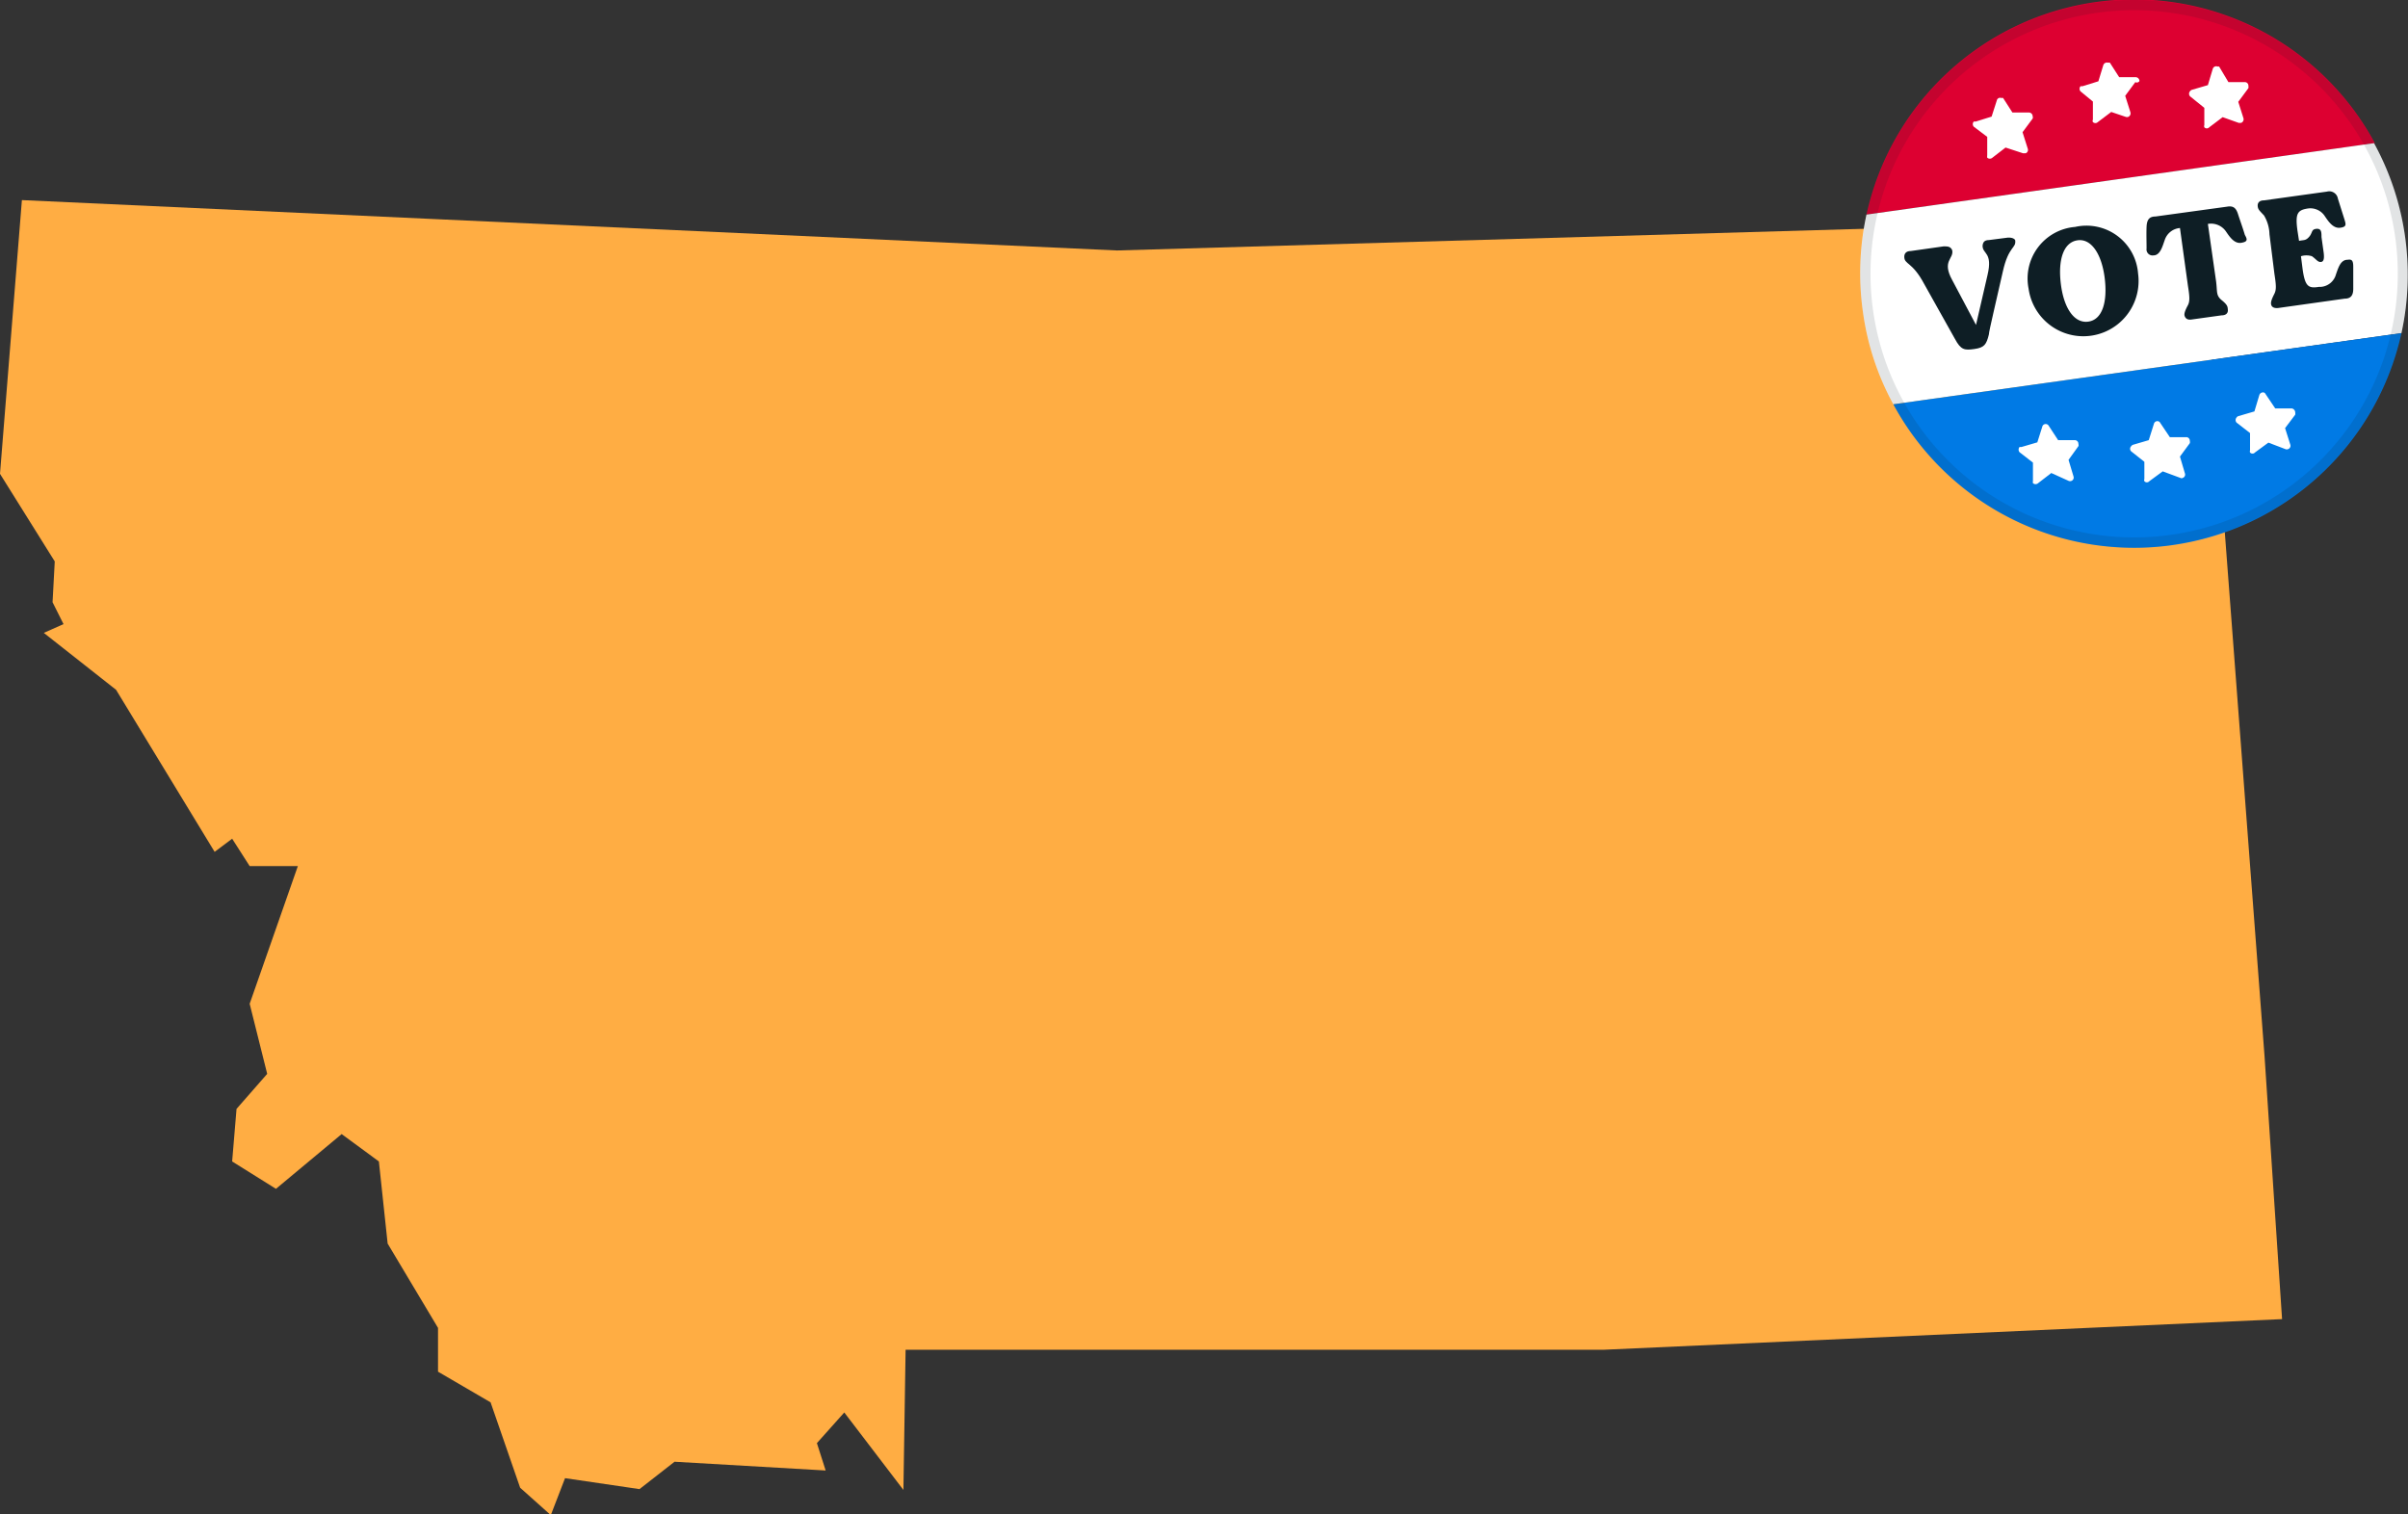 <svg id="Layer_1" data-name="Layer 1" xmlns="http://www.w3.org/2000/svg" viewBox="0 0 87.96 55.31"><rect x="0" y="0" width="87.96" height="55.31" fill="#333333" stroke="none"/><defs><style>.cls-1{fill:#ffad43;}.cls-2{fill:#dd0031;}.cls-3{fill:#fff;}.cls-4{fill:#007ae5;}.cls-5,.cls-6{fill:#0e1e25;}.cls-6{fill-opacity:0.12;fill-rule:evenodd;}</style></defs><path class="cls-1" d="M82.72,38.59,80.4,8,40.8,9.15.8,7.31l-.8,10,2,3.2L1.92,22l.4.8-.72.32,2.64,2.08,3.6,5.92.64-.48.64,1h1.76L9.12,36.67l.64,2.56L8.64,40.51l-.16,1.92,1.6,1,2.4-2,1.36,1,.32,3L16,48.51v1.6l1.92,1.12L19,54.35l1.12,1L20.64,54l2.72.4,1.28-1,5.52.32-.32-1,1-1.12L33,54.43l.08-5.12H58.56l24.8-1.12Z"/><path class="cls-2" d="M86.75,5.23,68.18,7.84A10,10,0,0,1,86.75,5.23Z"/><path class="cls-3" d="M87.72,12.17a10,10,0,0,0-1-6.94L68.18,7.84a10.09,10.09,0,0,0-.13,3.56,9.84,9.84,0,0,0,1.11,3.37Z"/><path class="cls-4" d="M87.72,12.17a10,10,0,0,1-18.56,2.6Z"/><path class="cls-3" d="M73.26,5.39l-.48.37a.14.14,0,0,1-.19,0,.29.29,0,0,1,0-.09V5l-.49-.37a.14.14,0,0,1,0-.19s0,0,.07,0l.58-.18.19-.59a.12.12,0,0,1,.16-.09.18.18,0,0,1,.07,0l.34.53h.61a.14.14,0,0,1,.13.14.11.11,0,0,1,0,.08l-.37.5.19.6a.13.13,0,0,1-.08.17h-.09Z"/><path class="cls-3" d="M77.12,4.09l-.49.37a.13.13,0,0,1-.18,0,.1.1,0,0,1,0-.09V3.71L76,3.34a.14.14,0,0,1,0-.19s0,0,.07,0l.58-.18.18-.59a.14.14,0,0,1,.17-.09.18.18,0,0,1,.07,0l.34.53h.6a.14.14,0,0,1,.14.14A.11.11,0,0,1,78,3l-.37.5.19.6a.14.14,0,0,1-.08.17.14.14,0,0,1-.09,0Z"/><path class="cls-3" d="M81.19,4.28l-.49.37a.12.12,0,0,1-.18,0,.11.11,0,0,1,0-.08l0-.63L80,3.52a.14.14,0,0,1,0-.19.13.13,0,0,1,.07-.05l.58-.17.18-.6A.13.13,0,0,1,81,2.43s.05,0,.06,0L81.4,3H82a.13.13,0,0,1,.13.14.19.19,0,0,1,0,.08l-.37.5.19.6a.14.14,0,0,1-.09.17h-.08Z"/><path class="cls-3" d="M74.93,17.28l-.48.37a.14.14,0,0,1-.19,0,.19.19,0,0,1,0-.08V16.9l-.49-.38a.15.15,0,0,1,0-.19l.07,0,.58-.17.19-.6a.13.13,0,0,1,.23,0l.34.52h.61a.13.13,0,0,1,.13.14.11.11,0,0,1,0,.08l-.36.5.18.6a.13.13,0,0,1-.08.17.14.14,0,0,1-.09,0Z"/><path class="cls-3" d="M79,17.22l-.49.36a.12.12,0,0,1-.18,0,.11.11,0,0,1,0-.08v-.63l-.48-.38a.13.13,0,0,1,0-.19.15.15,0,0,1,.06-.05l.58-.17.19-.6a.13.13,0,0,1,.16-.09.11.11,0,0,1,.07.06l.35.52h.6a.13.13,0,0,1,.13.14.13.13,0,0,1,0,.08l-.36.49.18.61a.13.13,0,0,1-.08.17.08.08,0,0,1-.08,0Z"/><path class="cls-3" d="M82.86,16.17l-.49.36a.12.12,0,0,1-.18,0,.13.13,0,0,1,0-.08l0-.63-.49-.38a.14.14,0,0,1,0-.19.12.12,0,0,1,.07-.05l.58-.17.18-.6a.14.14,0,0,1,.17-.09.12.12,0,0,1,.06.06l.35.52h.6a.15.15,0,0,1,.13.14.29.29,0,0,1,0,.09l-.37.49.19.6a.13.13,0,0,1-.09.17.11.11,0,0,1-.08,0Z"/><path class="cls-5" d="M73.27,8.69l-.62.08c-.17,0-.22.09-.23.21,0,.31.38.23.18,1.07l-.42,1.82-.87-1.64c-.39-.71.07-.77,0-1.09C71.25,9,71.14,9,71,9l-1.2.17c-.17,0-.24.09-.24.21,0,.29.29.17.73,1l1.12,2c.22.41.35.42.71.37s.44-.16.53-.53c0-.12.3-1.35.51-2.3s.5-.84.45-1.15C73.57,8.7,73.44,8.66,73.27,8.69Z"/><path class="cls-5" d="M75.8,8.29a1.89,1.89,0,0,0-1.7,2.25,2,2,0,1,0,4-.55A1.89,1.89,0,0,0,75.8,8.29Zm.48,3.46c-.51.07-.89-.49-1-1.37s.09-1.52.6-1.6.89.5,1,1.37S76.8,11.68,76.28,11.75Z"/><path class="cls-5" d="M82,8.58c-.07-.24-.18-.54-.25-.76s-.17-.31-.4-.27l-2.62.36c-.23,0-.31.13-.32.38s0,.55,0,.79a.22.22,0,0,0,.25.25c.25,0,.33-.33.41-.55a.64.64,0,0,1,.56-.45l.29,2.1c.06.38.08.57,0,.72s-.15.3-.12.39.1.16.27.13l1.08-.15c.17,0,.24-.09.23-.2s0-.17-.22-.35-.16-.3-.21-.69l-.3-2.1a.66.66,0,0,1,.67.29c.13.19.3.44.55.4S82.09,8.74,82,8.58Z"/><path class="cls-5" d="M85.75,9.49c-.26,0-.34.31-.42.53a.62.62,0,0,1-.55.46h-.07c-.38.06-.51,0-.6-.65l-.06-.47a.67.67,0,0,1,.4,0c.16.11.21.22.33.21s.12-.17.1-.34l-.08-.57c0-.17,0-.32-.19-.3s-.13.14-.26.29-.2.11-.37.15l-.06-.39c-.08-.6,0-.73.36-.79a.63.63,0,0,1,.65.29c.13.19.3.44.55.41s.21-.13.16-.3l-.24-.76A.32.32,0,0,0,85,7l-2.3.32c-.17,0-.24.09-.23.21s.06.16.23.34a1.41,1.41,0,0,1,.2.69L83.08,10c.06.39.08.57,0,.73s-.14.29-.12.39.11.15.27.13l2.42-.34c.22,0,.31-.12.31-.36s0-.56,0-.81S85.89,9.47,85.75,9.49Z"/><path class="cls-6" d="M79.29,19.54a9.63,9.63,0,1,0-10.87-8.2A9.63,9.63,0,0,0,79.29,19.54Zm0,.37A10,10,0,1,0,68.05,11.4,10,10,0,0,0,79.34,19.91Z"/></svg>